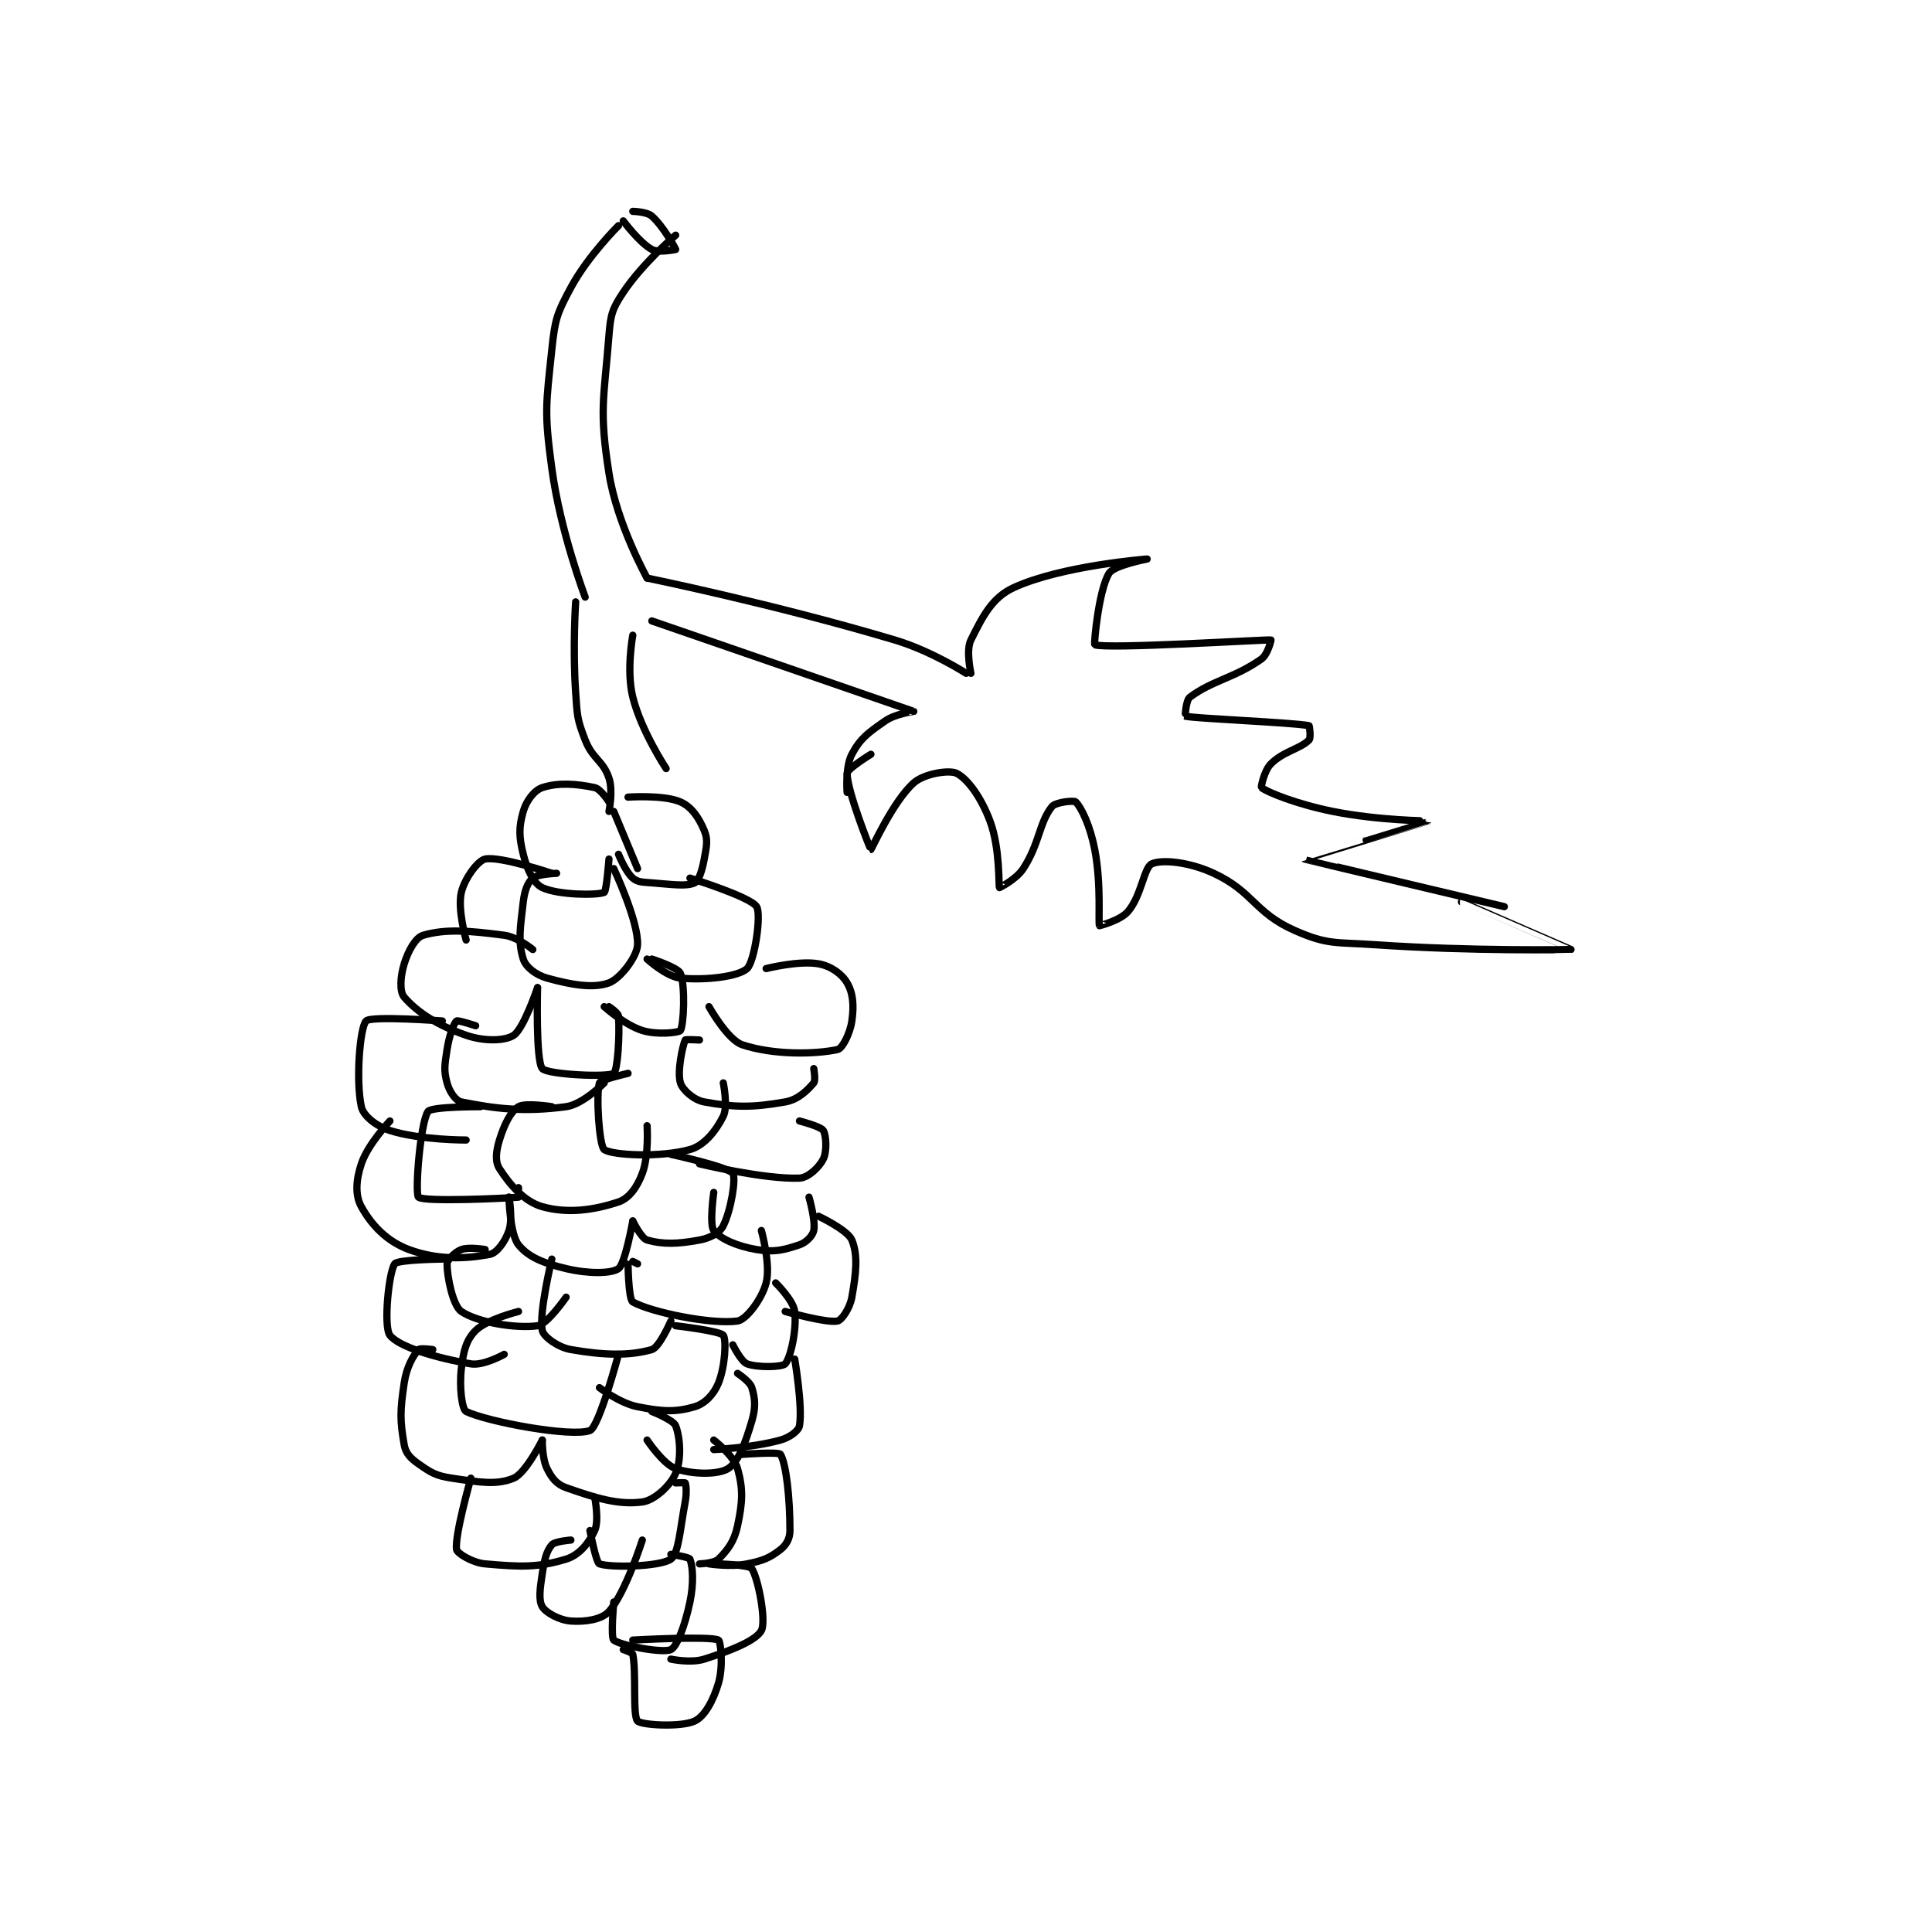 <?xml version="1.0" encoding="utf-8"?>
<!DOCTYPE svg PUBLIC "-//W3C//DTD SVG 1.1//EN" "http://www.w3.org/Graphics/SVG/1.1/DTD/svg11.dtd">
<svg viewBox="0 0 800 800" preserveAspectRatio="xMinYMin meet" xmlns="http://www.w3.org/2000/svg" version="1.1">
<g fill="none" stroke="black" stroke-linecap="round" stroke-linejoin="round" stroke-width="1.522">
<g transform="translate(149.622,87.52) scale(1.972) translate(-180,-84)">
<path id="0" d="M234 87 C234 87 227.599 93.317 224 100 C221.034 105.509 220.668 106.653 220 113 C218.756 124.822 218.4 126.112 220 138 C221.789 151.287 227 165 227 165 "/>
<path id="1" d="M235 86 C235 86 238.397 90.58 241 92 C242.404 92.766 246 92 246 92 C246 91.847 243.431 87.161 241 85 C239.941 84.059 237 84 237 84 "/>
<path id="2" d="M246 89 C246 89 239.082 94.877 235 101 C232.678 104.484 232.344 105.643 232 110 C230.92 123.68 229.912 125.687 232 139 C233.675 149.675 240 161 240 161 "/>
<path id="3" d="M240 161 C240 161 266.813 166.482 292 174 C299.703 176.299 307 181 307 181 "/>
<path id="4" d="M225 166 C225 166 224.361 175.728 225 185 C225.341 189.947 225.295 190.616 227 195 C228.573 199.045 230.762 199.286 232 203 C232.897 205.689 232 210 232 210 "/>
<path id="5" d="M237 173 C237 173 235.611 180.443 237 186 C238.79 193.16 244 201 244 201 "/>
<path id="6" d="M241 170 C241 170 295.716 188.878 296 189 C296.023 189.01 292.239 189.45 290 191 C286.408 193.487 284.784 194.656 283 198 C281.582 200.659 282 206 282 206 "/>
<path id="7" d="M308 181 C308 181 306.899 176.203 308 174 C310.439 169.122 312.397 165.115 317 163 C327.073 158.372 345 157 345 157 C345 157 338.024 158.324 337 160 C334.814 163.577 333.795 174.916 334 175 C336.364 175.973 369.719 173.89 371 174 C371.058 174.005 370.326 177.064 369 178 C363.322 182.008 358.688 182.484 354 186 C353.107 186.67 352.997 189.999 353 190 C355.17 190.521 375.313 191.291 379 192 C379.081 192.016 379.439 194.561 379 195 C377.098 196.902 373.653 197.347 371 200 C369.571 201.429 368.872 204.901 369 205 C370.311 206.009 376.495 208.499 384 210 C393.568 211.914 404.003 211.994 404 212 C403.992 212.013 377.982 219.98 378 220 C378.056 220.063 420 230 420 230 "/>
<path id="8" d="M287 198 C287 198 282 201.071 282 202 C282 205.717 286.885 217.984 287 218 C287.11 218.016 291.62 207.894 296 204 C298.202 202.043 303.472 201.236 305 202 C307.292 203.146 310.143 207.047 312 212 C314.17 217.787 313.781 225.687 314 226 C314.007 226.01 317.52 224.288 319 222 C322.454 216.662 322.284 212.457 325 209 C325.756 208.038 329.651 207.651 330 208 C331.223 209.223 333.051 213.065 334 218 C335.427 225.421 334.68 233.405 335 234 C335.005 234.008 339.387 232.906 341 231 C343.842 227.641 344.318 221.747 346 221 C348.156 220.042 353.863 220.603 359 223 C367.332 226.888 367.537 231.266 376 235 C382.956 238.069 384.534 237.416 393 238 C413.208 239.394 433.978 239.011 434 239 C434.01 238.995 411 229 411 229 "/>
<path id="9" d="M232 208 C232 208 230.269 205.272 229 205 C225.169 204.179 221.267 203.911 218 205 C216.317 205.561 214.643 207.749 214 210 C213.058 213.299 213.076 215.304 214 219 C214.821 222.285 216.18 225.144 218 226 C221.36 227.581 229.494 227.645 231 227 C231.479 226.795 232 220 232 220 "/>
<path id="10" d="M234 219 C234 219 235.47 222.689 237 224 C238.02 224.874 239.034 224.849 241 225 C245.341 225.334 248.246 225.797 250 225 C250.833 224.622 251.561 222.414 252 220 C252.491 217.3 252.833 215.998 252 214 C250.878 211.308 249.331 209.02 247 208 C243.503 206.47 236 207 236 207 "/>
<path id="11" d="M233 210 L238 222 "/>
<path id="12" d="M221 223 C221 223 217.009 223.135 216 224 C214.917 224.928 214.282 226.6 214 229 C213.353 234.502 212.873 237.393 214 241 C214.523 242.672 216.634 244.343 219 245 C224.14 246.428 228.716 247.21 232 246 C234.326 245.143 237.892 240.585 238 238 C238.206 233.052 233 222 233 222 "/>
<path id="13" d="M216 239 C216 239 212.819 236.368 210 236 C202.501 235.022 197.749 234.643 193 236 C191.404 236.456 189.853 239.229 189 242 C188.174 244.683 187.994 247.839 189 249 C191.769 252.195 195.966 254.901 202 257 C205.823 258.33 210.188 258.208 212 257 C214.115 255.59 217 247 217 247 "/>
<path id="14" d="M217 247 C217 247 216.595 262.419 218 264 C219.126 265.267 231.744 265.863 233 265 C233.811 264.442 234.287 257.019 234 253 C233.948 252.278 232 251 232 251 "/>
<path id="15" d="M220 223 C220 223 209.127 219.342 206 220 C204.486 220.319 201.699 224.028 201 227 C200.165 230.549 202 237 202 237 "/>
<path id="16" d="M204 255 C204 255 200.271 253.774 200 254 C199.401 254.499 198.45 257.075 198 260 C197.501 263.246 197.28 264.361 198 267 C198.495 268.816 199.778 270.756 201 271 C208.139 272.428 214.074 273.19 223 272 C226.538 271.528 231 267 231 267 "/>
<path id="17" d="M231 251 C231 251 235.281 254.838 239 256 C242.111 256.972 246.692 256.462 247 256 C247.692 254.962 248.083 246.708 247 244 C246.512 242.781 241 241 241 241 "/>
<path id="18" d="M240 241 C240 241 244.072 244.721 247 245 C252.477 245.522 259.242 244.648 261 243 C262.571 241.527 264.034 231.638 263 230 C261.692 227.929 249 224 249 224 "/>
<path id="19" d="M253 251 C253 251 256.875 257.958 260 259 C266.574 261.191 275.359 261.009 280 260 C281.01 259.781 282.622 256.643 283 254 C283.462 250.769 283.277 248.189 282 246 C280.884 244.087 278.571 242.454 276 242 C271.85 241.268 265 243 265 243 "/>
<path id="20" d="M251 258 C251 258 248.076 257.828 248 258 C247.46 259.216 246.281 264.662 247 267 C247.458 268.49 249.802 270.6 252 271 C258.524 272.186 262.077 272.204 269 271 C271.727 270.526 273.635 268.592 275 267 C275.448 266.478 275 264 275 264 "/>
<path id="21" d="M236 265 C236 265 230.215 266.313 230 267 C229.242 269.427 229.948 280.225 231 281 C232.673 282.233 242.92 282.702 249 281 C252.027 280.152 254.47 277.06 256 274 C257.02 271.96 256 267 256 267 "/>
<path id="22" d="M220 272 C220 272 214.394 271.113 213 272 C211.316 273.072 210.009 275.72 209 279 C208.264 281.391 208.055 283.53 209 285 C211.171 288.378 214.215 291.94 218 293 C223.294 294.482 228.771 293.743 234 292 C236.241 291.253 237.918 288.884 239 286 C240.425 282.2 240 276 240 276 "/>
<path id="23" d="M205 272 C205 272 194.715 271.955 194 273 C192.375 275.375 191.215 290.257 192 291 C193.095 292.037 210.399 291.248 213 291 C213.024 290.998 213 289 213 289 "/>
<path id="24" d="M197 254 C197 254 182.05 252.888 181 254 C179.683 255.394 178.824 266.589 180 272 C180.417 273.918 183.077 276.07 186 277 C192.405 279.038 202 279 202 279 "/>
<path id="25" d="M186 275 C186 275 181.385 279.846 180 284 C178.867 287.398 178.67 290.605 180 293 C182.151 296.873 185.35 300.278 190 302 C196.059 304.244 201.953 303.961 207 303 C208.487 302.717 210.247 300.26 211 298 C211.833 295.502 211 291 211 291 "/>
<path id="26" d="M211 291 C211 291 211.158 298.697 213 301 C215.065 303.581 218.249 304.869 223 306 C227.67 307.112 232.491 307.078 234 306 C235.391 305.006 237 296 237 296 "/>
<path id="27" d="M237 296 C237 296 238.774 299.65 240 300 C243.254 300.93 246.417 300.859 251 300 C253.317 299.565 255.243 298.515 256 297 C257.652 293.695 258.711 286.969 258 286 C256.991 284.624 245 282 245 282 "/>
<path id="28" d="M251 284 C251 284 264.602 287.284 272 287 C273.826 286.93 276.142 284.716 277 283 C277.792 281.416 277.634 278.014 277 277 C276.459 276.134 272 275 272 275 "/>
<path id="29" d="M254 290 C254 290 253.051 296.735 254 298 C255.275 299.7 258.918 301.32 263 302 C266.73 302.622 268.67 302.11 272 301 C273.427 300.524 274.779 299.108 275 298 C275.418 295.908 274 291 274 291 "/>
<path id="30" d="M238 305 C238 305 236.002 303.981 236 304 C235.971 304.228 236.046 312.461 237 313 C240.804 315.15 253.502 317.785 259 317 C260.833 316.738 264.105 312.4 265 309 C266.003 305.189 264 298 264 298 "/>
<path id="31" d="M220 304 C220 304 217.238 315.382 218 319 C218.275 320.306 221.273 322.526 224 323 C230.923 324.204 236.251 324.357 241 323 C242.596 322.544 245 317 245 317 "/>
<path id="32" d="M206 302 C206 302 202.597 301.401 201 302 C199.683 302.494 198 304.185 198 305 C198 307.716 199.216 313.78 201 315 C204.272 317.238 212.316 318.639 217 318 C219.048 317.721 223 312 223 312 "/>
<path id="33" d="M213 315 C213 315 206.351 316.649 204 319 C202.011 320.99 201.434 323.314 201 327 C200.539 330.92 201.14 335.586 202 336 C206.501 338.167 224.104 341.461 228 340 C229.909 339.284 234 324 234 324 "/>
<path id="34" d="M230 331 C230 331 234.204 334.241 238 335 C243.176 336.035 245.977 336.183 250 335 C252.169 334.362 254.05 332.374 255 330 C256.411 326.473 256.669 320.892 256 320 C255.313 319.084 246 318 246 318 "/>
<path id="35" d="M197 304 C197 304 187.624 304.092 187 305 C185.756 306.809 184.618 318.186 186 320 C187.84 322.415 195.786 324.798 203 326 C205.672 326.445 210 324 210 324 "/>
<path id="36" d="M195 323 C195 323 192.309 322.64 192 323 C190.851 324.34 189.503 326.646 189 330 C188.122 335.853 188.099 337.894 189 343 C189.314 344.779 190.305 345.813 192 347 C194.66 348.862 195.646 349.497 199 350 C204.853 350.878 208.466 351.488 212 350 C214.546 348.928 218 342 218 342 "/>
<path id="37" d="M218 342 C218 342 217.931 345.862 219 348 C219.987 349.974 220.996 351.299 223 352 C229.326 354.214 233.926 355.662 239 355 C241.53 354.67 244.866 351.591 246 349 C247.251 346.141 246.961 341.498 246 339 C245.527 337.77 241 336 241 336 "/>
<path id="38" d="M240 342 C240 342 243.37 347.072 246 348 C249.563 349.258 254.929 349.294 257 348 C259.118 346.676 260.607 342.736 262 338 C262.85 335.11 262.702 333.339 262 331 C261.609 329.697 259 328 259 328 "/>
<path id="39" d="M203 350 C203 350 199.531 362.186 200 365 C200.129 365.776 203.294 367.765 206 368 C213.311 368.636 216.955 368.84 223 367 C225.734 366.168 227.785 363.634 229 361 C229.97 358.898 229 354 229 354 "/>
<path id="40" d="M228 361 C228 361 229.272 367.743 230 368 C232.384 368.841 242.795 368.592 245 367 C246.636 365.818 246.896 360.888 248 355 C248.351 353.125 248.2 351.4 248 351 C247.95 350.9 246 351 246 351 "/>
<path id="41" d="M224 363 C224 363 220.646 363.246 220 364 C218.875 365.313 218.45 367.075 218 370 C217.501 373.246 217.191 375.652 218 377 C218.762 378.271 221.608 379.829 224 380 C227.024 380.216 230.507 379.692 232 378 C235.489 374.046 239 363 239 363 "/>
<path id="42" d="M233 376 C233 376 232.333 383.444 233 384 C234.367 385.139 243.38 386.81 245 386 C246.326 385.337 247.984 380.826 249 376 C249.843 371.994 249.599 368.497 249 367 C248.827 366.567 245 366 245 366 "/>
<path id="43" d="M235 386 C235 386 236.923 386.616 237 387 C237.778 390.89 236.932 399.85 238 401 C238.797 401.858 247.125 402.353 250 401 C252.1 400.012 253.906 396.721 255 393 C256.04 389.464 255.45 384.225 255 384 C253.2 383.1 237 384 237 384 "/>
<path id="44" d="M251 368 C251 368 254.106 367.894 255 367 C256.968 365.032 258.31 363.276 259 360 C260.055 354.987 260.209 352.354 259 348 C258.255 345.319 254 342 254 342 "/>
<path id="45" d="M258 322 C258 322 259.741 325.542 261 326 C263.261 326.822 268.371 326.692 269 326 C270.108 324.781 271.462 318.924 271 315 C270.723 312.642 267 309 267 309 "/>
<path id="46" d="M269 315 C269 315 277.688 317.495 280 317 C280.89 316.809 282.592 314.313 283 312 C283.886 306.981 284.32 303.207 283 300 C282.133 297.894 276 295 276 295 "/>
<path id="47" d="M271 325 C271 325 272.703 335.018 272 339 C271.812 340.067 269.976 341.451 268 342 C262.05 343.653 254 344 254 344 "/>
<path id="48" d="M260 345 C260 345 267.645 344.432 268 345 C269.224 346.959 270 354.287 270 361 C270 362.678 269.238 364.037 268 365 C265.74 366.758 264.364 367.327 261 368 C257.459 368.708 253 368 253 368 "/>
<path id="49" d="M255 368 C255 368 261.479 368.19 262 369 C263.352 371.104 265.05 380.005 264 382 C262.918 384.056 257.668 386.21 252 388 C249.144 388.902 245 388 245 388 "/>
</g>
</g>
</svg>
